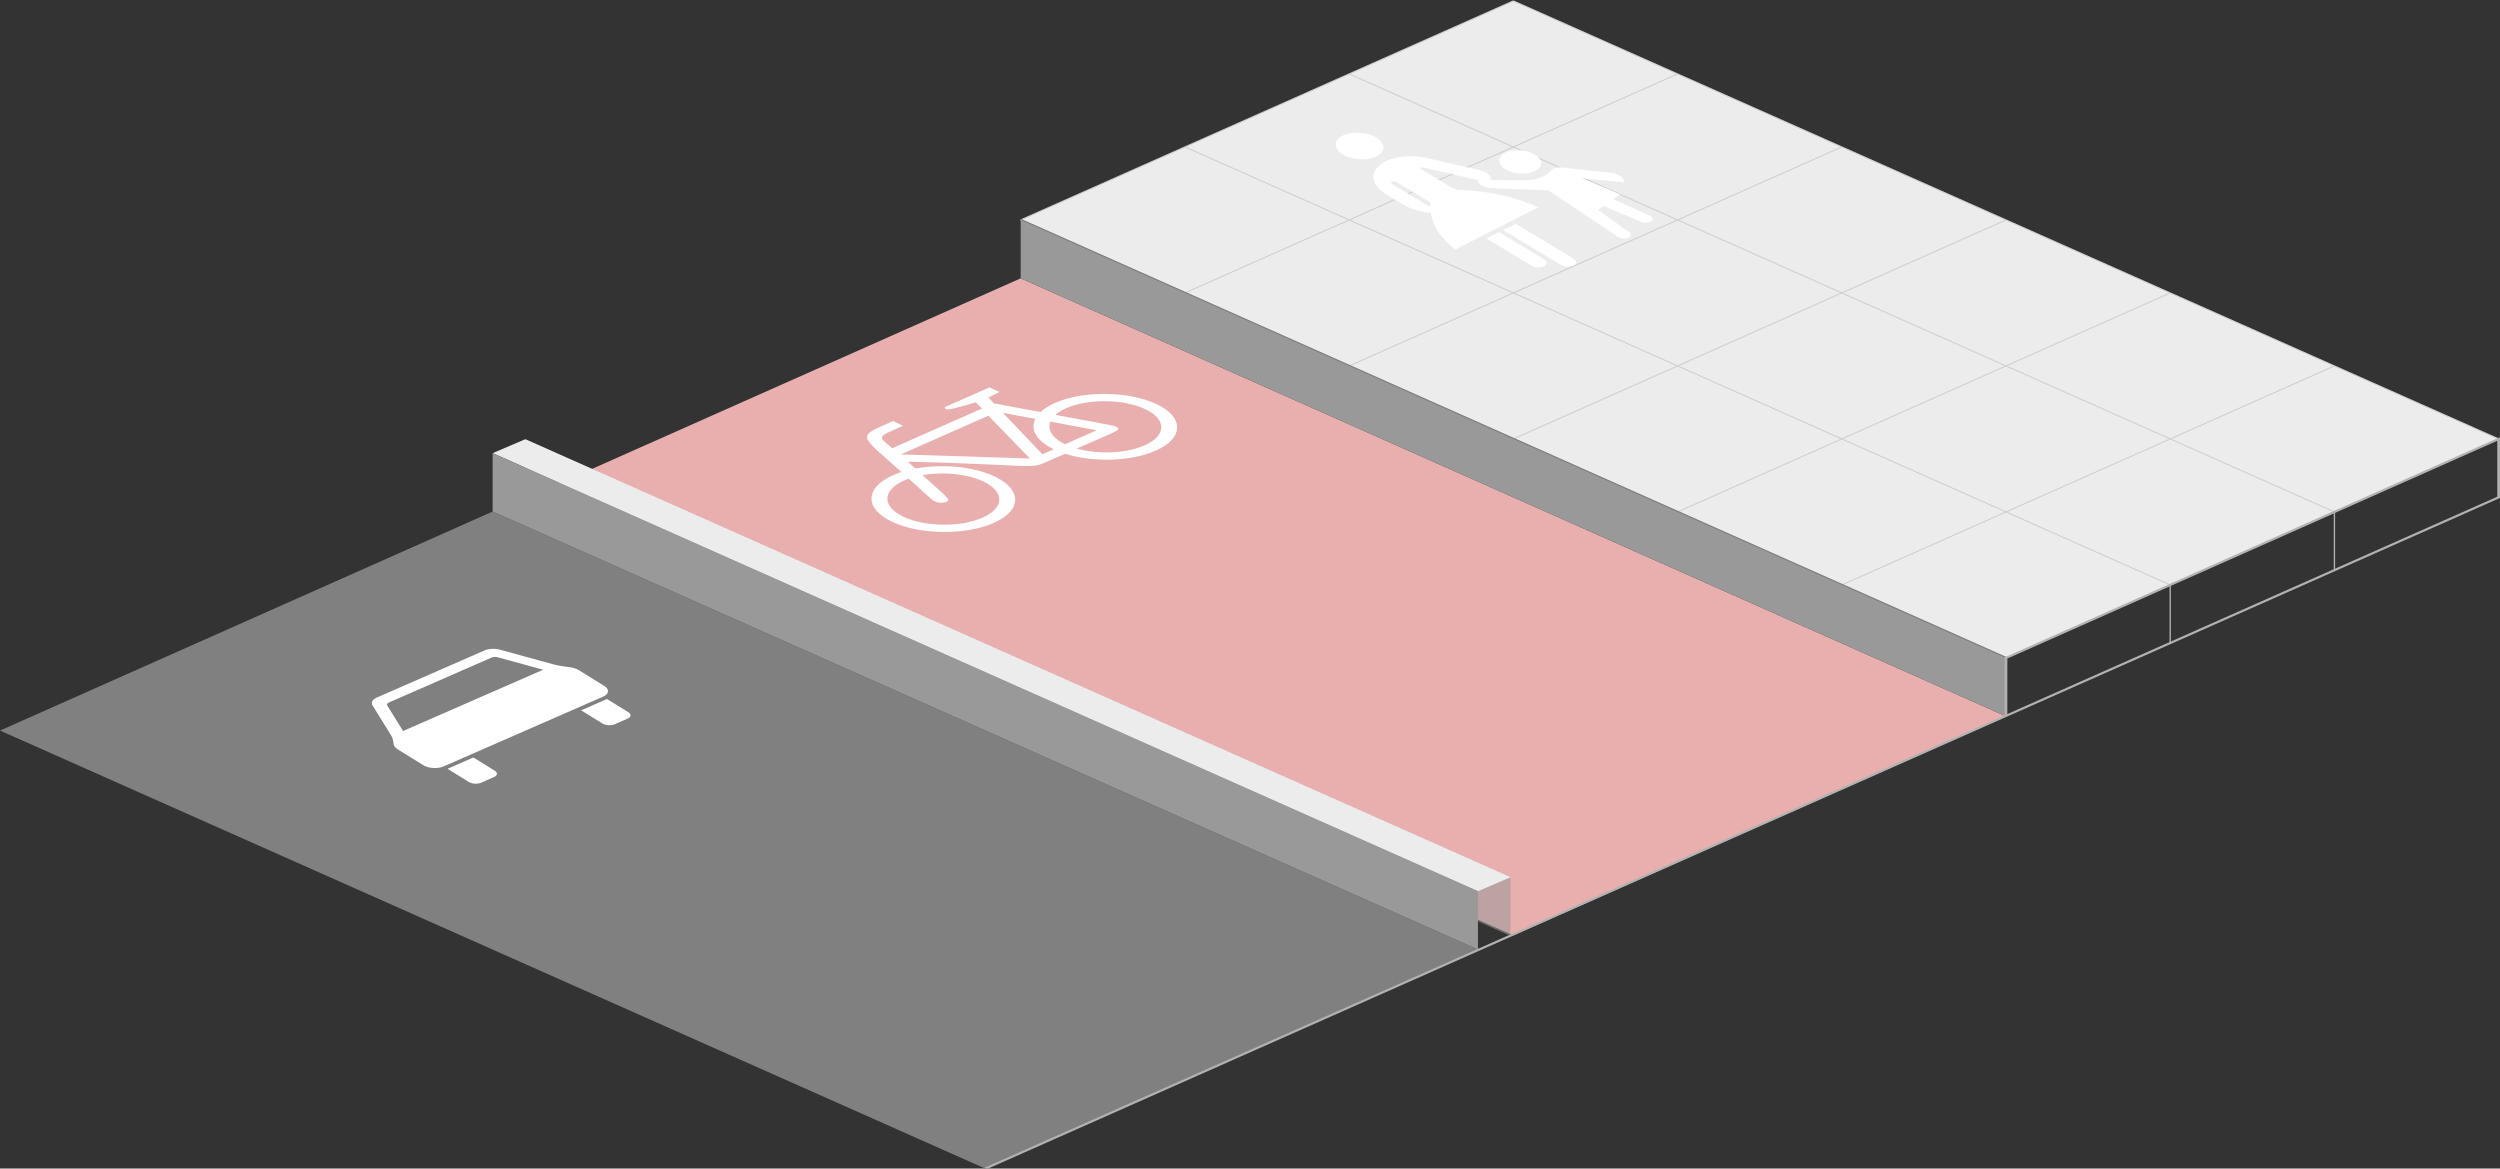 <svg width="921.857" height="430.877" viewBox="0 0 243.909 114.003" xmlns="http://www.w3.org/2000/svg"><rect x="0" y="0" width="243.909" height="114.003" fill="#333333" stroke="none"/><g transform="matrix(1 0 0 .77 -37.392 -98)"><path d="m136.975 155.138 96.129 55.5 48.064-27.75-96.13-55.5z" fill="#ececec"/><path d="m152.996 145.888 96.13 55.5m-80.108-64.75 96.129 55.5m-80.108-64.75 96.13 55.5M281.169 182.888l-48.066 27.75m32.044-37-48.065 27.75m32.043-37-48.064 27.75m32.043-37-48.065 27.75m32.043-37-48.063 27.75m32.042-37-48.065 27.75m32.043-37-48.064 27.75" fill="#ececec" stroke="#cfcfcf" stroke-width=".132"/><path d="m88.91 190.288 96.129 55.5 48.063-27.75-96.13-55.5z" fill="#e9afaf"/><path d="M187.12 146.853c-.806-.63-2.098-.724-2.882-.207-.783.517-.762 1.45.045 2.08.81.63 2.1.724 2.884.207.784-.517.763-1.448-.046-2.08zm-15.464-2.15c.924.722.947 1.786.052 2.377-.896.59-2.372.485-3.296-.237-.924-.72-.946-1.785-.05-2.376.895-.59 2.37-.485 3.294.237zm5.29 8.804-.004-.413a.587.417 9.651 0 0-.177-.313l-3.137-2.45a.293.208 9.651 0 0-.412-.028c-.111.073-.109.206.006.296zm2.419 5.392a11.866 8.423 9.651 0 1-2.378-4.653 4.109 2.917 9.651 0 1-2.68-1.048l-1.673-1.306c-1.617-1.263-1.658-3.125-.09-4.159a4.107 2.915 9.651 0 1 4.093-.43l5.023 1.496c.728.218 1.233.736 1.248 1.284l3.123.027a3.225 2.29 9.651 0 0 2.496-.998l.21-.267a1.176.835 9.651 0 1 1.123-.346l4.648.66c.79.111 1.385.654 1.335 1.22l-4.133-.527 3.745 2.05-.66.604 3.509 2.066c.33.194.408.528.177.746-.226.211-.665.236-.993.055l-3.628-2.005-.557.512 3.02 2.79a.733.52 9.651 0 1-1.088.604l-6.781-5.877-5.703-.295a1.469 1.043 9.651 0 1-1.232-1.032l-5.36-1.597c-.092-.026-.19.003-.217.067a.177.125 9.651 0 0 .046.13l3.21 2.507a.774.774 0 0 0 .419.153l.725.048a11.861 8.42 9.651 0 1 7.13 2.173zm4.675-2.48 1.216-.803 5.646 4.41a.88.625 9.651 0 1 .02.89c-.335.221-.89.182-1.236-.09zm-1.622 1.07 1.216-.804 4.392 3.43c.347.27.355.67.02.89-.336.222-.89.183-1.236-.088" fill="#fff"/><circle cx="-107.551" cy="261.354" fill="none" stroke="#fff" stroke-width="1.276" transform="matrix(.867 -.498 .852 .524 0 0)" r="5.129"/><circle cx="-89.242" cy="261.274" fill="none" stroke="#fff" stroke-width="1.276" transform="matrix(.867 -.498 .852 .524 0 0)" r="5.129"/><path fill="#fff" fill-rule="evenodd" d="M124.539 180.614c-3.642 2.118-3.427 1.51.813 6.48 3.365 3.99 2.984 3.536 3.323 3.745.294.181.729.175 1.028.03.508-.373.39-.144-3.736-5.098 15 .462 11.013 1.297 15.112-.867 5.14-3.032 5.896-3.089 5.195-3.575-.249-.153-.523-.184-11.902-2.94l-.559-.756 1.107-.69-.996-.586-4.379 2.514c.129.545.659.241 3.048-.619l.604.784-8.757 5.027c-1.392-1.57-1.602-1.315 1.048-2.836zm.734 4.236 8.55-4.908 4.05 5.428zm9.972-5.266 3.848 5.248 5.3-3.043z"/><path d="M249.125 201.388v7.4m16.022-16.65v7.4" fill="none" stroke="#b3b2b2" stroke-width=".132"/><path d="m136.975 155.138 96.129 55.5" fill="none" stroke="#7a7a7a" stroke-width=".265"/><path d="m37.392 219.84 96.13 55.5 48.063-27.75-96.129-55.5z" fill="gray"/><path d="M76.229 222.246c-.245-.197-.39-.442-.426-.69l-.052-.384a2.521 2.521 0 0 0-.24-.8l-1.765-3.703c-.178-.373-.02-.767.395-1.003l10.514-5.974c.42-.238 1.02-.275 1.533-.092l5.092 1.812c.36.128.738.228 1.126.297l.554.1c.359.064.689.206.932.4l2.454 1.974c.52.418.472 1.025-.111 1.356l-15.56 8.84c-.58.33-1.475.257-1.994-.16zm.487-2.35 13.67-7.765-4.427-1.574a.775.775 0 0 0-.612.037l-10.006 5.685c-.167.096-.225.257-.16.402zm4.339 4.786 2.523-1.432 2.075 1.667c.312.251.283.614-.064.812l-1.262.717c-.347.197-.884.155-1.197-.096zm13.037-7.406 2.523-1.434 2.075 1.668c.313.25.285.614-.064.812l-1.261.717c-.35.198-.885.156-1.197-.096z" fill="#fff"/><path d="M184.757 245.85v-7.4l-96.129-55.5v7.4z" fill="#999" fill-opacity=".569"/><path d="m85.457 184.69 96.129 55.5 3.19-1.769-96.13-55.5z" fill="#ececec"/><path d="M181.586 247.59v-7.4l-96.13-55.5v7.4zm51.517-29.552v-7.4l-96.129-55.5v7.4z" fill="#999"/><path d="m133.522 275.34 147.646-85.052v-7.4l-48.064 27.75-.001 7.4" fill="none" stroke="#b3b2b2" stroke-width=".265"/></g></svg>
